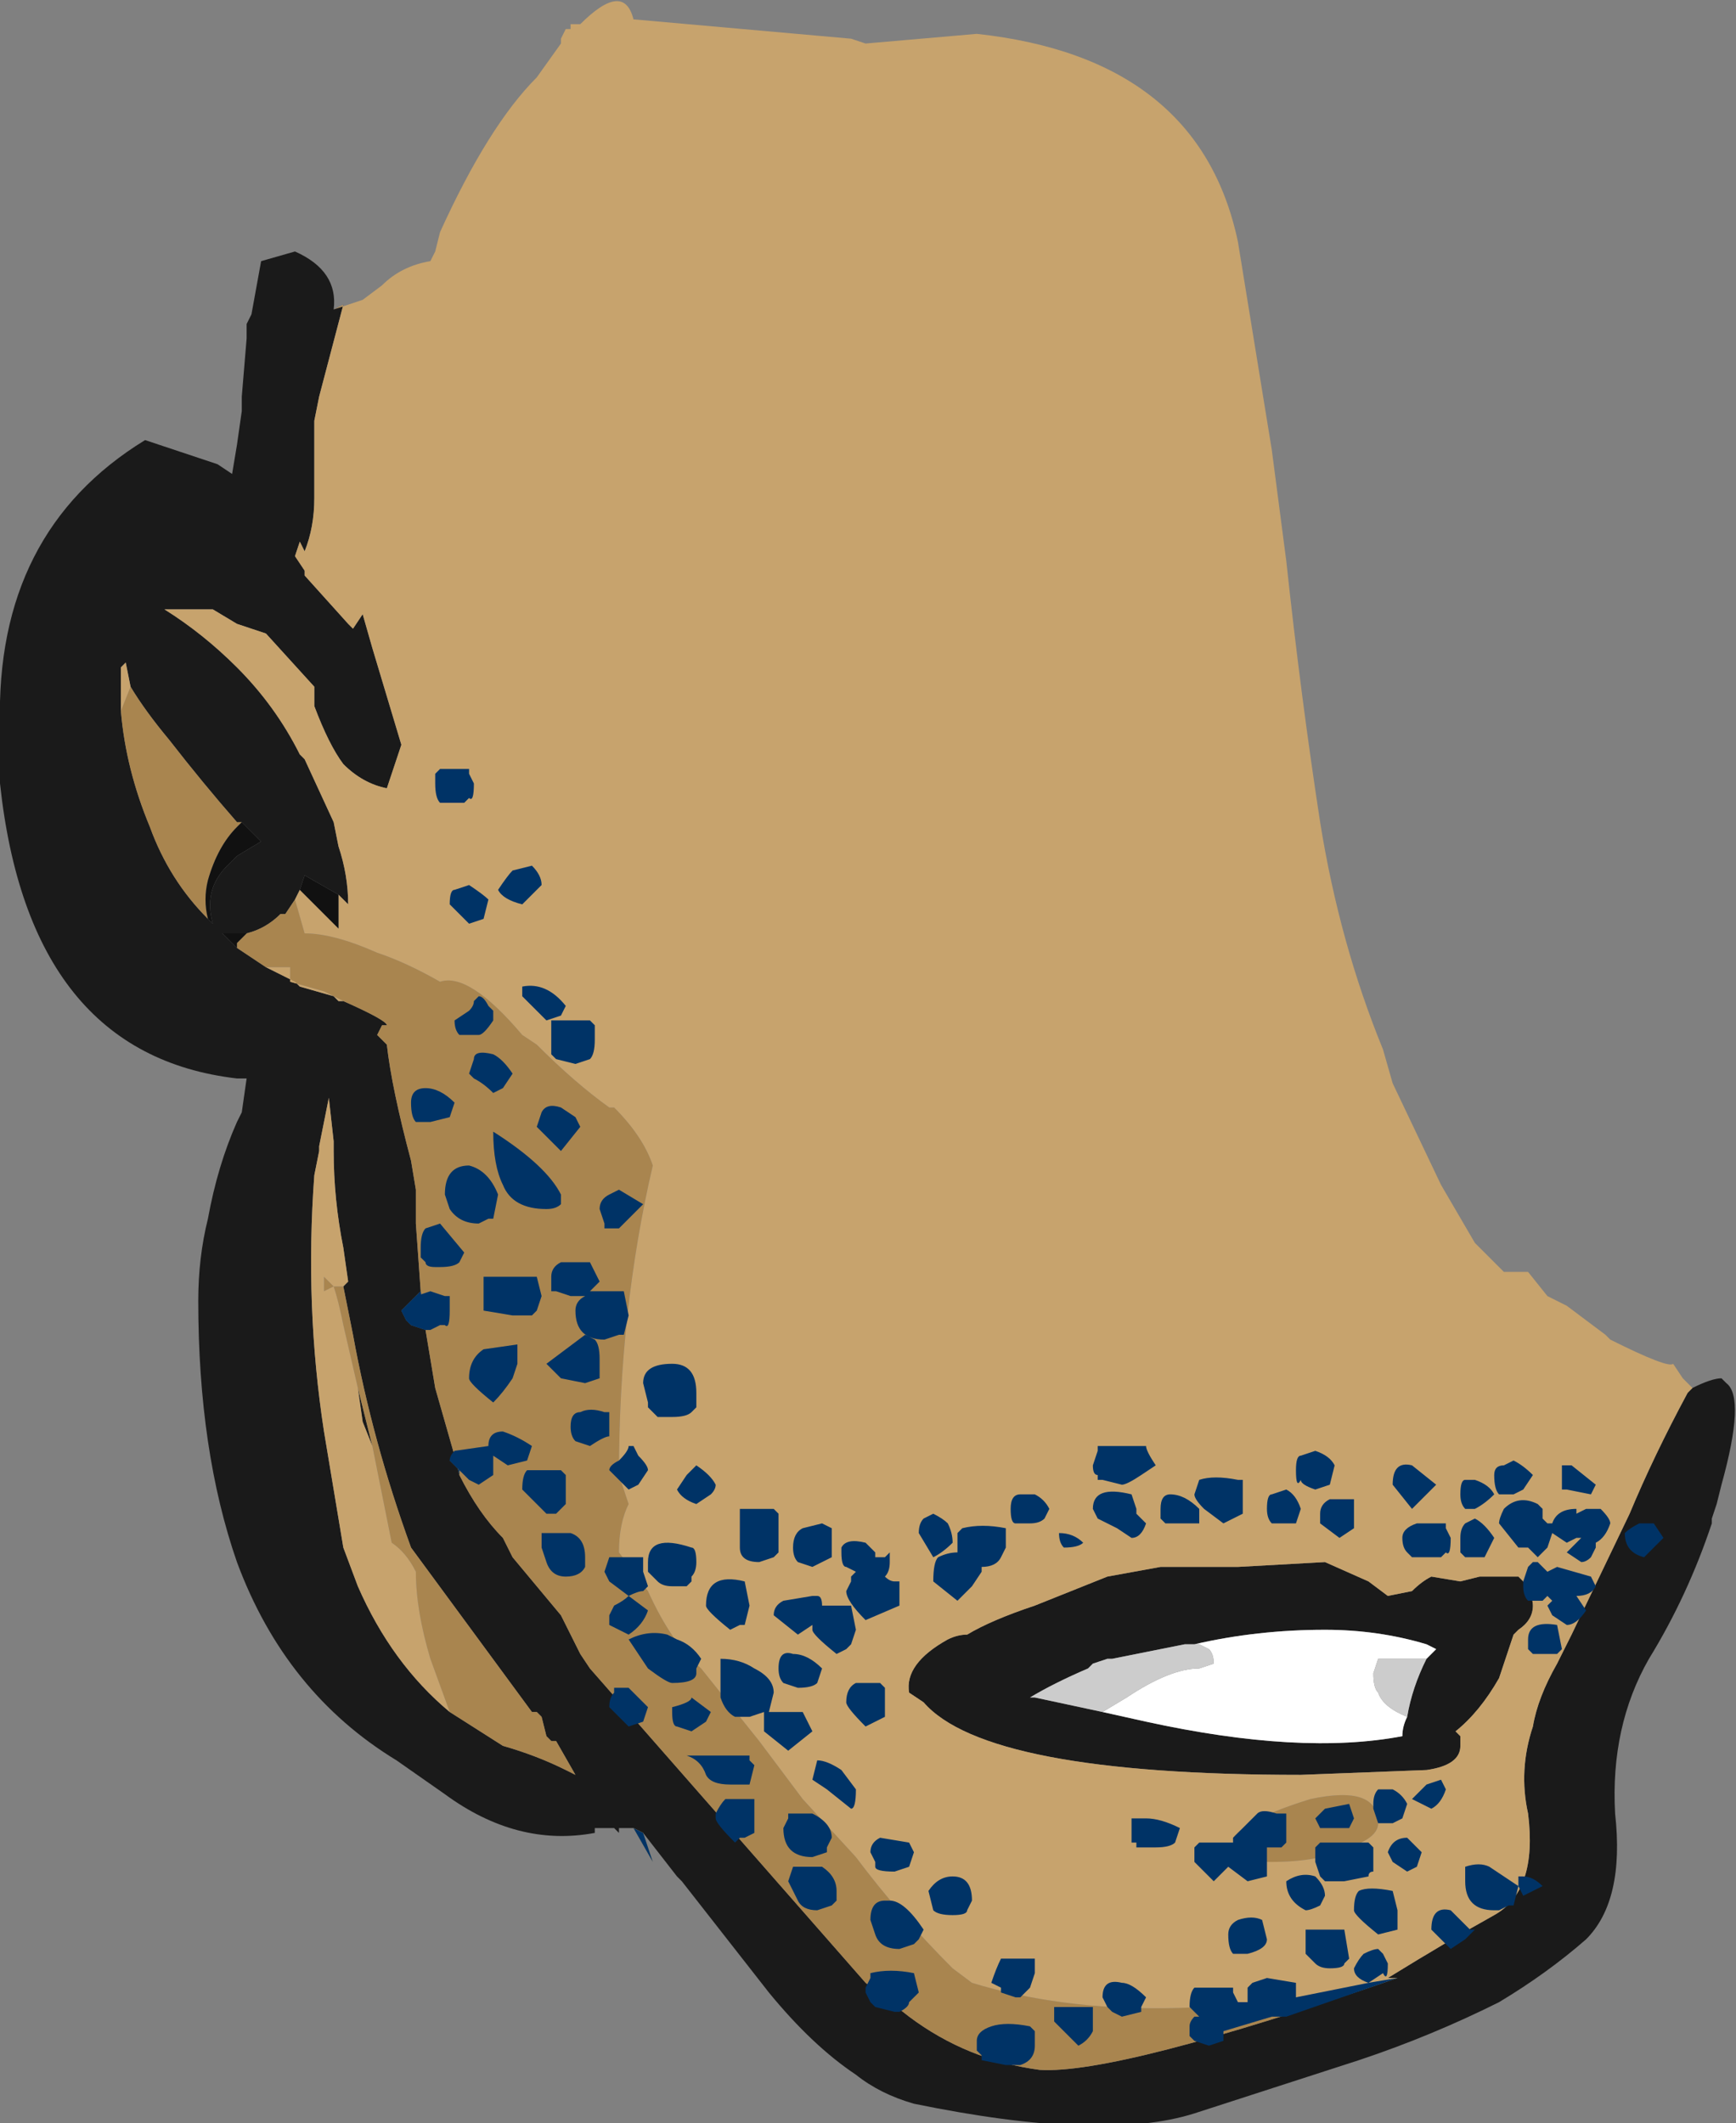 <?xml version="1.0" encoding="UTF-8" standalone="no"?>
<svg xmlns:ffdec="https://www.free-decompiler.com/flash" xmlns:xlink="http://www.w3.org/1999/xlink" ffdec:objectType="frame" height="153.65px" width="125.65px" xmlns="http://www.w3.org/2000/svg">
  <rect width="100%" height="100%" fill="#808080" stroke="none"/>
  <g transform="matrix(1.0, 0.0, 0.0, 1.0, 70.35, 63.35)">
    <use ffdec:characterId="252" height="21.95" transform="matrix(7.0, 0.0, 0.0, 7.0, -70.35, -63.35)" width="17.95" xlink:href="#shape0"/>
  </g>
  <defs>
    <g id="shape0" transform="matrix(1.0, 0.0, 0.0, 1.0, 10.05, 9.05)">
      <path d="M7.45 5.3 Q7.65 5.2 7.75 5.2 L7.8 5.25 Q8.0 5.4 7.75 6.3 L7.7 6.5 7.65 6.65 7.65 6.7 Q7.4 7.45 7.0 8.1 6.6 8.8 6.65 9.7 6.75 10.6 6.35 11.0 5.95 11.35 5.45 11.65 4.75 12.0 4.0 12.25 L2.3 12.8 Q1.35 13.1 -0.6 12.7 -0.95 12.6 -1.2 12.4 -1.65 12.1 -2.1 11.55 L-3.0 10.4 -3.05 10.35 -3.4 9.9 -3.5 9.85 -3.65 9.85 -3.65 9.9 -3.7 9.85 -3.9 9.85 -3.9 9.9 Q-4.7 10.05 -5.45 9.5 L-5.95 9.15 Q-7.1 8.45 -7.6 7.1 -8.0 5.95 -8.0 4.4 -8.0 3.95 -7.9 3.55 -7.8 3.0 -7.6 2.55 L-7.55 2.45 -7.5 2.1 -7.6 2.1 Q-9.75 1.85 -10.05 -0.95 L-10.05 -1.55 Q-10.1 -3.55 -8.55 -4.5 L-7.8 -4.25 -7.65 -4.15 -7.6 -4.45 -7.55 -4.8 -7.55 -4.95 -7.5 -5.55 -7.5 -5.7 -7.45 -5.8 -7.35 -6.35 -7.0 -6.45 Q-6.55 -6.25 -6.6 -5.85 L-6.5 -5.9 -6.75 -4.95 -6.8 -4.7 -6.8 -3.9 Q-6.8 -3.6 -6.9 -3.35 L-6.95 -3.45 -7.0 -3.3 -6.9 -3.15 -6.9 -3.1 -6.45 -2.6 -6.4 -2.55 -6.3 -2.7 -6.2 -2.35 -5.9 -1.35 -6.05 -0.9 Q-6.3 -0.95 -6.5 -1.15 -6.65 -1.35 -6.8 -1.75 L-6.8 -1.95 -7.3 -2.5 -7.6 -2.6 -7.85 -2.75 -8.35 -2.75 Q-7.95 -2.5 -7.6 -2.15 -7.2 -1.75 -6.95 -1.25 L-6.9 -1.2 -6.6 -0.55 -6.55 -0.3 Q-6.45 0.0 -6.45 0.3 -6.5 0.25 -6.55 0.2 L-6.9 0.0 -6.95 0.15 -7.0 0.25 -7.1 0.4 -7.15 0.4 Q-7.3 0.55 -7.5 0.6 L-7.75 0.6 -7.6 0.75 -7.3 0.95 -7.0 1.1 -6.95 1.15 -6.6 1.25 -6.55 1.3 -6.5 1.3 Q-6.05 1.5 -6.05 1.55 L-6.1 1.55 -6.15 1.65 -6.05 1.75 Q-6.0 2.2 -5.8 2.95 L-5.75 3.25 -5.75 3.6 -5.7 4.3 -5.9 4.5 -5.85 4.6 -5.8 4.65 -5.65 4.7 -5.55 5.3 -5.35 6.0 -5.4 6.05 -5.3 6.15 -5.3 6.2 Q-5.1 6.6 -4.85 6.85 L-4.75 7.05 -4.25 7.65 -4.05 8.05 -3.95 8.2 -1.1 11.45 -0.65 11.8 Q-0.05 12.25 0.7 12.35 1.5 12.4 4.4 11.4 L4.3 11.4 Q4.95 11.0 5.4 10.75 5.85 10.5 5.75 9.7 5.65 9.25 5.8 8.8 5.85 8.5 6.05 8.15 L6.2 7.85 6.8 6.6 Q7.05 6.0 7.4 5.35 L7.45 5.3 M-4.15 -8.75 L-4.15 -8.8 -4.15 -8.75 M-8.7 -1.95 L-8.75 -2.2 -8.8 -2.15 -8.8 -1.7 Q-8.75 -1.1 -8.5 -0.5 -8.3 0.05 -7.9 0.45 L-7.85 0.5 Q-7.95 0.15 -7.7 -0.1 L-7.6 -0.2 -7.35 -0.35 -7.55 -0.55 -7.6 -0.55 Q-7.95 -0.95 -8.3 -1.4 -8.55 -1.7 -8.7 -1.95 M-6.5 4.25 L-6.45 4.2 -6.5 3.85 Q-6.6 3.35 -6.6 2.85 L-6.6 2.75 -6.65 2.3 -6.75 2.8 -6.75 2.85 -6.8 3.1 Q-6.9 4.45 -6.7 5.75 L-6.5 6.95 -6.35 7.35 Q-6.0 8.15 -5.4 8.65 L-4.85 9.0 Q-4.5 9.1 -4.2 9.25 L-4.1 9.3 -4.3 8.95 -4.35 8.95 -4.4 8.9 -4.45 8.7 -4.5 8.65 -4.55 8.65 -5.8 6.95 Q-6.2 5.85 -6.4 4.75 L-6.5 4.25 M-6.2 5.9 L-6.3 5.65 -6.35 5.3 -6.2 5.9 M-7.1 3.05 L-7.1 3.05 M-0.25 7.9 Q-0.15 7.85 -0.05 7.85 0.2 7.7 0.65 7.55 L1.4 7.25 1.95 7.15 2.75 7.15 3.65 7.1 4.1 7.3 4.3 7.45 4.55 7.4 Q4.65 7.3 4.75 7.25 L5.05 7.3 5.25 7.25 5.65 7.25 5.7 7.3 Q5.8 7.45 5.8 7.55 5.8 7.7 5.65 7.8 L5.6 7.85 5.45 8.3 Q5.25 8.65 5.0 8.85 L5.05 8.9 5.05 9.0 Q5.05 9.2 4.7 9.25 L3.4 9.3 Q0.15 9.3 -0.5 8.55 L-0.65 8.45 Q-0.7 8.15 -0.25 7.9 M4.5 8.7 Q4.55 8.4 4.7 8.1 L4.8 8.0 4.7 7.95 Q4.2 7.8 3.65 7.8 2.95 7.8 2.3 7.95 L2.2 7.95 1.45 8.1 1.4 8.1 1.25 8.15 1.2 8.2 Q0.85 8.35 0.6 8.5 L0.65 8.5 1.35 8.65 1.8 8.75 Q3.4 9.1 4.45 8.9 4.45 8.8 4.5 8.7" fill="#1a1a1a" fill-rule="evenodd" stroke="none"/>
      <path d="M4.7 8.1 L4.2 8.1 4.15 8.25 Q4.15 8.4 4.2 8.45 4.25 8.6 4.5 8.7 4.45 8.8 4.45 8.9 3.4 9.1 1.8 8.75 L1.35 8.65 1.6 8.5 Q2.05 8.2 2.35 8.2 L2.5 8.15 Q2.5 8.05 2.45 8.0 L2.35 7.95 2.2 7.95 2.3 7.95 Q2.95 7.8 3.65 7.8 4.2 7.8 4.7 7.95 L4.8 8.0 4.7 8.1" fill="#ffffff" fill-rule="evenodd" stroke="none"/>
      <path d="M4.7 8.1 Q4.55 8.4 4.5 8.7 4.25 8.6 4.2 8.45 4.15 8.4 4.15 8.25 L4.2 8.1 4.7 8.1 M1.35 8.65 L0.65 8.5 0.6 8.5 Q0.85 8.35 1.2 8.2 L1.25 8.15 1.4 8.1 1.45 8.1 2.2 7.95 2.35 7.95 2.45 8.0 Q2.5 8.05 2.5 8.15 L2.35 8.2 Q2.05 8.2 1.6 8.5 L1.35 8.65" fill="#cccccc" fill-rule="evenodd" stroke="none"/>
      <path d="M-3.4 9.9 L-3.3 10.2 -3.5 9.85 -3.4 9.9 M-7.0 0.25 L-6.9 0.6 Q-6.6 0.6 -6.15 0.8 -5.85 0.9 -5.5 1.1 -5.2 1.0 -4.65 1.65 L-4.5 1.75 Q-4.1 2.15 -3.75 2.4 L-3.7 2.4 Q-3.4 2.7 -3.3 3.0 -3.65 4.5 -3.65 6.2 L-3.55 6.5 Q-3.65 6.7 -3.65 7.0 L-3.35 7.4 Q-3.1 7.95 -2.8 8.2 L-2.2 8.95 -1.75 9.55 -1.2 10.15 Q-0.75 10.75 -0.2 11.3 L0.0 11.45 Q1.8 12.0 4.4 11.4 1.5 12.4 0.7 12.35 -0.05 12.25 -0.65 11.8 L-1.1 11.45 -3.95 8.2 -4.05 8.05 -4.25 7.65 -4.75 7.05 -4.85 6.85 Q-5.1 6.6 -5.3 6.2 L-5.35 6.0 -5.55 5.3 -5.65 4.7 -5.7 4.3 -5.75 3.6 -5.75 3.25 -5.8 2.95 Q-6.0 2.2 -6.05 1.75 L-6.15 1.65 -6.1 1.55 -6.05 1.55 Q-6.05 1.5 -6.5 1.3 L-6.7 1.2 -7.05 1.1 -7.05 0.95 -7.3 0.95 -7.6 0.75 -7.6 0.7 -7.5 0.6 Q-7.3 0.55 -7.15 0.4 L-7.1 0.4 -7.0 0.25 M-8.8 -1.7 L-8.7 -1.95 Q-8.55 -1.7 -8.3 -1.4 -7.95 -0.95 -7.6 -0.55 L-7.55 -0.55 -7.6 -0.5 Q-7.8 -0.3 -7.9 0.05 -7.95 0.25 -7.9 0.45 -8.3 0.05 -8.5 -0.5 -8.75 -1.1 -8.8 -1.7 M-5.4 8.65 L-5.6 8.1 Q-5.75 7.6 -5.75 7.2 -5.85 7.0 -6.0 6.9 L-6.2 5.9 -6.35 5.3 -6.5 4.65 Q-6.55 4.4 -6.6 4.25 L-6.7 4.3 -6.7 4.15 -6.6 4.25 -6.5 4.25 -6.4 4.75 Q-6.2 5.85 -5.8 6.95 L-4.55 8.65 -4.5 8.65 -4.45 8.7 -4.4 8.9 -4.35 8.95 -4.3 8.95 -4.1 9.3 -4.2 9.25 Q-4.5 9.1 -4.85 9.0 L-5.4 8.65 M3.9 10.05 Q3.6 10.2 3.1 10.2 L2.85 10.2 2.7 10.15 2.7 9.95 Q2.85 9.75 3.5 9.55 4.2 9.4 4.2 9.8 4.2 9.95 3.9 10.05" fill="#a9854f" fill-rule="evenodd" stroke="none"/>
      <path d="M-4.15 -8.8 L-4.05 -8.8 Q-3.6 -9.25 -3.5 -8.85 L-1.25 -8.65 -1.1 -8.6 0.05 -8.7 Q2.35 -8.45 2.75 -6.55 L3.1 -4.4 3.25 -3.25 Q3.4 -1.85 3.6 -0.55 3.8 0.7 4.25 1.8 L4.35 2.15 4.85 3.2 5.2 3.8 5.5 4.1 5.75 4.1 5.95 4.35 6.15 4.45 6.55 4.75 6.6 4.8 Q7.2 5.1 7.25 5.05 L7.35 5.2 7.45 5.3 7.4 5.35 Q7.05 6.0 6.8 6.6 L6.2 7.85 6.05 8.15 Q5.85 8.5 5.8 8.8 5.65 9.25 5.75 9.7 5.85 10.5 5.4 10.75 4.95 11.0 4.3 11.4 L4.4 11.4 Q1.8 12.0 0.0 11.45 L-0.2 11.3 Q-0.75 10.75 -1.2 10.15 L-1.75 9.55 -2.2 8.95 -2.8 8.2 Q-3.1 7.95 -3.35 7.4 L-3.65 7.0 Q-3.65 6.7 -3.55 6.5 L-3.65 6.2 Q-3.65 4.5 -3.3 3.0 -3.4 2.7 -3.7 2.4 L-3.75 2.4 Q-4.1 2.15 -4.5 1.75 L-4.65 1.65 Q-5.2 1.0 -5.5 1.1 -5.85 0.9 -6.15 0.8 -6.6 0.6 -6.9 0.6 L-7.0 0.25 -6.95 0.15 -6.55 0.55 -6.55 0.2 Q-6.5 0.25 -6.45 0.3 -6.45 0.0 -6.55 -0.3 L-6.6 -0.55 -6.9 -1.2 -6.95 -1.25 Q-7.2 -1.75 -7.6 -2.15 -7.95 -2.5 -8.35 -2.75 L-7.85 -2.75 -7.6 -2.6 -7.3 -2.5 -6.8 -1.95 -6.8 -1.75 Q-6.65 -1.35 -6.5 -1.15 -6.3 -0.95 -6.05 -0.9 L-5.9 -1.35 -6.2 -2.35 -6.3 -2.7 -6.4 -2.55 -6.45 -2.6 -6.9 -3.1 -6.9 -3.15 -7.0 -3.3 -6.95 -3.45 -6.9 -3.35 Q-6.8 -3.6 -6.8 -3.9 L-6.8 -4.7 -6.75 -4.95 -6.5 -5.9 -6.6 -5.85 -6.3 -5.95 -6.1 -6.1 Q-5.9 -6.3 -5.6 -6.35 L-5.55 -6.45 -5.5 -6.65 Q-5.0 -7.75 -4.5 -8.25 L-4.25 -8.6 -4.25 -8.65 -4.2 -8.75 -4.15 -8.75 -4.15 -8.8 M-8.8 -1.7 L-8.8 -2.15 -8.75 -2.2 -8.7 -1.95 -8.8 -1.7 M-6.5 1.3 L-6.55 1.3 -6.6 1.25 -6.95 1.15 -7.0 1.1 -7.3 0.95 -7.05 0.95 -7.05 1.1 -6.7 1.2 -6.5 1.3 M-5.4 8.65 Q-6.0 8.15 -6.35 7.35 L-6.5 6.95 -6.7 5.75 Q-6.9 4.45 -6.8 3.1 L-6.75 2.85 -6.75 2.8 -6.65 2.3 -6.6 2.75 -6.6 2.85 Q-6.6 3.35 -6.5 3.85 L-6.45 4.2 -6.5 4.25 -6.6 4.25 -6.7 4.15 -6.7 4.3 -6.6 4.25 Q-6.55 4.4 -6.5 4.65 L-6.35 5.3 -6.3 5.65 -6.2 5.9 -6.0 6.9 Q-5.85 7.0 -5.75 7.2 -5.75 7.6 -5.6 8.1 L-5.4 8.65 M-7.1 3.05 L-7.1 3.05 M-0.25 7.9 Q-0.7 8.15 -0.65 8.45 L-0.5 8.55 Q0.15 9.3 3.4 9.3 L4.7 9.25 Q5.05 9.2 5.05 9.0 L5.05 8.9 5.0 8.85 Q5.25 8.65 5.45 8.3 L5.6 7.85 5.65 7.8 Q5.8 7.7 5.8 7.55 5.8 7.45 5.7 7.3 L5.65 7.25 5.25 7.25 5.05 7.3 4.75 7.25 Q4.65 7.3 4.55 7.4 L4.3 7.45 4.1 7.3 3.65 7.1 2.75 7.15 1.95 7.15 1.4 7.25 0.65 7.55 Q0.2 7.7 -0.05 7.85 -0.15 7.85 -0.25 7.9 M3.9 10.05 Q4.2 9.95 4.2 9.8 4.2 9.4 3.5 9.55 2.85 9.75 2.7 9.95 L2.7 10.15 2.85 10.2 3.1 10.2 Q3.6 10.2 3.9 10.05" fill="#c7a36d" fill-rule="evenodd" stroke="none"/>
      <path d="M-6.55 0.2 L-6.55 0.55 -6.95 0.15 -6.9 0.0 -6.55 0.2 M-7.55 -0.55 L-7.35 -0.35 -7.6 -0.2 -7.7 -0.1 Q-7.95 0.15 -7.85 0.5 L-7.9 0.45 Q-7.95 0.25 -7.9 0.05 -7.8 -0.3 -7.6 -0.5 L-7.55 -0.55 M-7.6 0.75 L-7.75 0.6 -7.5 0.6 -7.6 0.7 -7.6 0.75" fill="#111111" fill-rule="evenodd" stroke="none"/>
      <path d="M-5.65 4.7 L-5.8 4.65 -5.85 4.6 -5.9 4.5 -5.7 4.3 -5.65 4.7 M-5.35 6.0 L-5.3 6.2 -5.3 6.15 -5.4 6.05 -5.35 6.0" fill="#003366" fill-rule="evenodd" stroke="none"/>
      <path d="M-5.2 -1.1 L-5.2 -1.05 -5.15 -0.95 Q-5.15 -0.75 -5.2 -0.8 L-5.25 -0.75 -5.5 -0.75 Q-5.55 -0.8 -5.55 -0.95 L-5.55 -1.05 -5.5 -1.1 -5.2 -1.1 M-4.55 -0.1 Q-4.45 0.0 -4.45 0.1 L-4.65 0.3 Q-4.85 0.25 -4.9 0.15 -4.8 0.0 -4.75 -0.05 L-4.55 -0.1 M-4.25 1.45 L-4.4 1.5 -4.65 1.25 -4.65 1.15 Q-4.4 1.1 -4.2 1.35 L-4.25 1.45 M-3.9 1.55 L-3.9 1.7 Q-3.9 1.85 -3.95 1.9 L-4.1 1.95 -4.3 1.9 -4.35 1.85 -4.35 1.5 -3.95 1.5 -3.9 1.55 M-5.05 0.45 L-5.2 0.5 -5.4 0.3 Q-5.4 0.15 -5.35 0.15 L-5.2 0.1 Q-5.05 0.2 -5.0 0.25 L-5.05 0.45 M-5.1 1.25 Q-5.05 1.25 -5.0 1.35 L-4.95 1.4 -4.95 1.5 Q-5.05 1.65 -5.1 1.65 L-5.3 1.65 Q-5.35 1.6 -5.35 1.5 L-5.2 1.4 Q-5.15 1.35 -5.15 1.3 L-5.1 1.25 M-4.45 2.45 Q-4.4 2.35 -4.25 2.4 L-4.1 2.5 -4.05 2.6 -4.25 2.85 -4.5 2.6 -4.45 2.45 M-4.85 2.2 L-4.95 2.25 Q-5.05 2.15 -5.15 2.1 L-5.2 2.05 -5.15 1.9 Q-5.15 1.8 -4.95 1.85 -4.85 1.9 -4.75 2.05 L-4.85 2.2 M-5.6 2.55 L-5.75 2.55 Q-5.8 2.5 -5.8 2.35 -5.8 2.2 -5.65 2.2 -5.5 2.2 -5.35 2.35 L-5.4 2.5 -5.6 2.55 M-5.45 3.3 Q-5.45 3.0 -5.2 3.0 -5.0 3.05 -4.9 3.3 L-4.95 3.55 -5.0 3.55 -5.1 3.6 Q-5.3 3.6 -5.4 3.45 L-5.45 3.3 M-4.95 2.65 Q-4.4 3.0 -4.25 3.3 L-4.25 3.4 Q-4.3 3.45 -4.4 3.45 -4.75 3.45 -4.85 3.2 -4.95 3.0 -4.95 2.65 M-3.75 3.3 L-3.65 3.25 -3.4 3.4 -3.65 3.65 -3.8 3.65 -3.8 3.6 -3.85 3.45 Q-3.85 3.35 -3.75 3.3 M-3.85 4.2 L-3.95 4.3 -3.6 4.3 -3.55 4.55 -3.6 4.75 -3.65 4.75 -3.8 4.8 Q-4.1 4.8 -4.1 4.5 -4.1 4.4 -4.0 4.35 L-4.15 4.35 -4.3 4.3 -4.35 4.3 -4.35 4.15 Q-4.35 4.05 -4.25 4.0 -4.15 4.0 -3.95 4.0 L-3.85 4.2 M-4.0 5.25 L-4.25 5.2 Q-4.35 5.1 -4.4 5.05 L-4.0 4.75 -3.9 4.8 Q-3.85 4.85 -3.85 5.0 -3.85 5.2 -3.85 5.15 L-3.85 5.2 -4.0 5.25 M-3.1 5.05 Q-2.85 5.05 -2.85 5.35 -2.85 5.55 -2.85 5.5 L-2.9 5.55 Q-2.95 5.6 -3.1 5.6 L-3.25 5.6 -3.35 5.5 -3.35 5.45 -3.4 5.25 Q-3.4 5.05 -3.1 5.05 M-4.45 4.35 L-4.5 4.5 -4.55 4.55 -4.75 4.55 -5.05 4.5 -5.05 4.15 -4.5 4.15 -4.45 4.35 M-5.7 3.85 Q-5.7 3.7 -5.65 3.65 L-5.5 3.6 -5.25 3.9 -5.3 4.0 Q-5.35 4.05 -5.5 4.05 L-5.55 4.05 Q-5.65 4.05 -5.65 4.0 L-5.7 3.95 -5.7 3.85 M-5.6 4.3 L-5.45 4.35 -5.4 4.35 -5.4 4.5 Q-5.4 4.7 -5.45 4.65 L-5.5 4.65 -5.6 4.7 -5.65 4.7 -5.8 4.65 -5.85 4.6 -5.9 4.5 -5.75 4.35 -5.6 4.3 M-4.7 4.85 L-4.7 5.05 -4.75 5.2 Q-4.85 5.35 -4.95 5.45 -5.2 5.25 -5.2 5.2 -5.2 5.0 -5.05 4.9 L-4.7 4.85 M-4.95 6.05 Q-4.95 6.25 -4.95 6.2 L-5.1 6.3 -5.2 6.25 -5.4 6.05 Q-5.4 6.0 -5.35 5.95 L-5.0 5.9 Q-5.0 5.75 -4.85 5.75 -4.7 5.8 -4.55 5.9 L-4.6 6.05 -4.8 6.1 -4.95 6.0 -4.95 6.05 M-4.45 6.8 L-4.15 6.8 Q-4.0 6.85 -4.0 7.05 L-4.0 7.15 Q-4.05 7.25 -4.2 7.25 -4.35 7.25 -4.4 7.1 L-4.45 6.95 -4.45 6.8 M-4.65 6.35 Q-4.65 6.2 -4.6 6.15 L-4.25 6.15 -4.2 6.2 Q-4.2 6.25 -4.2 6.35 L-4.2 6.5 -4.3 6.6 -4.4 6.6 -4.65 6.35 M-3.45 6.0 Q-3.35 6.1 -3.35 6.15 L-3.45 6.3 -3.55 6.35 -3.75 6.15 Q-3.75 6.1 -3.65 6.05 -3.55 5.95 -3.55 5.9 L-3.5 5.9 -3.45 6.0 M-3.75 5.55 L-3.75 5.65 Q-3.75 5.85 -3.75 5.8 -3.8 5.8 -3.95 5.9 L-4.1 5.85 Q-4.15 5.8 -4.15 5.7 -4.15 5.55 -4.05 5.55 -3.95 5.5 -3.8 5.55 L-3.75 5.55 M-2.95 6.2 Q-2.9 6.15 -2.85 6.1 -2.7 6.2 -2.65 6.3 -2.65 6.35 -2.7 6.4 L-2.85 6.5 Q-3.0 6.45 -3.05 6.35 L-2.95 6.2 M-2.4 6.75 L-2.4 6.55 -2.05 6.55 -2.0 6.6 -2.0 7.0 -2.05 7.05 -2.2 7.1 Q-2.4 7.1 -2.4 6.95 L-2.4 6.75 M-1.45 6.75 Q-1.45 6.8 -1.45 6.9 -1.45 7.1 -1.45 7.05 L-1.65 7.15 -1.8 7.1 Q-1.85 7.05 -1.85 6.95 -1.85 6.8 -1.75 6.75 L-1.55 6.7 -1.45 6.75 M-1.0 7.0 L-1.0 7.05 -0.9 7.05 -0.85 7.0 -0.85 7.1 Q-0.85 7.2 -0.9 7.25 -0.85 7.3 -0.8 7.3 L-0.75 7.3 -0.75 7.4 Q-0.75 7.6 -0.75 7.55 L-1.1 7.7 Q-1.3 7.5 -1.3 7.4 L-1.25 7.3 -1.25 7.25 -1.2 7.2 -1.3 7.15 Q-1.35 7.15 -1.35 7.0 L-1.35 6.95 Q-1.3 6.85 -1.1 6.9 L-1.0 7.0 M-0.55 6.8 Q-0.55 6.7 -0.5 6.65 L-0.4 6.6 Q-0.3 6.65 -0.25 6.7 -0.2 6.8 -0.2 6.9 -0.3 7.0 -0.4 7.05 L-0.55 6.8 M-0.15 6.95 L-0.15 6.8 -0.1 6.75 Q0.1 6.7 0.35 6.75 L0.35 6.95 0.3 7.05 Q0.25 7.15 0.1 7.15 L0.1 7.2 0.0 7.35 -0.15 7.5 -0.4 7.3 Q-0.4 7.1 -0.35 7.05 -0.25 7.0 -0.15 7.0 L-0.15 6.95 M-2.9 6.95 Q-2.85 6.95 -2.85 7.1 -2.85 7.2 -2.9 7.25 L-2.9 7.3 -2.95 7.35 -3.1 7.35 Q-3.2 7.35 -3.25 7.3 L-3.35 7.2 -3.35 7.1 Q-3.35 6.8 -2.9 6.95 M-1.2 7.8 L-1.25 7.95 -1.3 8.0 -1.4 8.05 Q-1.65 7.85 -1.65 7.8 L-1.65 7.75 -1.8 7.85 -2.05 7.65 Q-2.05 7.55 -1.95 7.5 L-1.65 7.45 -1.6 7.45 Q-1.55 7.45 -1.55 7.55 L-1.25 7.55 -1.2 7.8 M-1.3 8.55 Q-1.3 8.4 -1.2 8.35 L-0.95 8.35 -0.9 8.4 -0.9 8.55 Q-0.9 8.75 -0.9 8.7 L-1.1 8.8 Q-1.3 8.6 -1.3 8.55 M-2.3 7.55 L-2.35 7.75 -2.4 7.75 -2.5 7.8 Q-2.75 7.6 -2.75 7.55 -2.75 7.2 -2.35 7.3 L-2.3 7.55 M-2.85 8.2 L-2.85 8.25 Q-2.85 8.35 -3.1 8.35 -3.15 8.35 -3.35 8.2 L-3.55 7.9 Q-3.35 7.8 -3.15 7.85 L-3.05 7.9 Q-2.9 7.95 -2.8 8.1 L-2.85 8.2 M-2.6 8.15 L-2.6 8.1 Q-2.4 8.1 -2.25 8.2 -2.05 8.3 -2.05 8.45 L-2.1 8.65 -1.75 8.65 -1.65 8.85 -1.9 9.05 -2.15 8.85 -2.15 8.65 -2.3 8.7 -2.45 8.7 Q-2.55 8.65 -2.6 8.5 L-2.6 8.15 M-2.75 8.75 L-2.9 8.85 -3.05 8.8 Q-3.1 8.8 -3.1 8.65 L-3.1 8.6 Q-2.9 8.55 -2.9 8.5 L-2.7 8.65 -2.75 8.75 M-1.6 8.35 Q-1.65 8.4 -1.8 8.4 L-1.95 8.35 Q-2.0 8.3 -2.0 8.2 -2.0 8.0 -1.85 8.05 -1.7 8.05 -1.55 8.2 L-1.6 8.35 M-1.65 9.7 Q-1.45 9.8 -1.45 9.95 L-1.5 10.05 -1.5 10.1 -1.65 10.15 Q-1.95 10.15 -1.95 9.85 L-1.9 9.75 -1.9 9.7 -1.65 9.7 M-1.65 9.35 L-1.6 9.15 Q-1.5 9.15 -1.35 9.25 L-1.2 9.45 Q-1.2 9.65 -1.25 9.65 L-1.5 9.45 -1.65 9.35 M-2.25 9.2 L-2.3 9.4 -2.5 9.4 Q-2.7 9.4 -2.75 9.3 -2.8 9.15 -2.95 9.1 L-2.3 9.1 -2.3 9.15 -2.25 9.2 M-2.55 9.55 L-2.25 9.55 -2.25 9.75 Q-2.25 9.95 -2.25 9.9 L-2.35 9.95 -2.4 9.95 -2.45 10.0 Q-2.65 9.8 -2.65 9.75 L-2.65 9.7 Q-2.6 9.6 -2.55 9.55 M-1.9 10.4 L-1.85 10.25 -1.55 10.25 Q-1.4 10.35 -1.4 10.5 L-1.4 10.6 -1.45 10.65 -1.6 10.7 Q-1.75 10.7 -1.8 10.6 L-1.9 10.4 M-1.0 10.25 L-1.0 10.2 -1.05 10.1 Q-1.05 10.0 -0.95 9.95 L-0.65 10.0 -0.6 10.1 -0.65 10.25 -0.8 10.3 Q-1.0 10.3 -1.0 10.25 M-0.85 10.6 Q-0.7 10.6 -0.5 10.9 L-0.55 11.0 -0.6 11.05 -0.75 11.1 Q-0.95 11.1 -1.0 10.95 L-1.05 10.8 Q-1.05 10.6 -0.9 10.6 L-0.85 10.6 M-0.2 10.35 Q0.0 10.35 0.0 10.6 L-0.05 10.7 Q-0.05 10.75 -0.2 10.75 -0.35 10.75 -0.4 10.7 L-0.45 10.5 Q-0.35 10.35 -0.2 10.35 M-3.4 7.2 L-3.35 7.35 -3.4 7.4 Q-3.45 7.4 -3.55 7.45 L-3.35 7.6 Q-3.4 7.75 -3.55 7.85 L-3.75 7.75 -3.75 7.65 -3.7 7.55 Q-3.6 7.5 -3.55 7.45 L-3.75 7.3 -3.8 7.2 -3.75 7.05 -3.4 7.05 -3.4 7.2 M-3.7 8.4 L-3.55 8.4 -3.35 8.6 -3.4 8.75 -3.55 8.8 -3.75 8.6 Q-3.75 8.5 -3.7 8.45 L-3.7 8.4 M-3.4 9.9 L-3.3 10.2 -3.5 9.85 -3.4 9.9 M-1.05 11.4 L-1.05 11.35 Q-0.85 11.3 -0.6 11.35 L-0.55 11.55 -0.65 11.65 Q-0.65 11.7 -0.75 11.75 L-0.8 11.75 -1.0 11.7 -1.05 11.65 -1.1 11.55 -1.1 11.5 -1.05 11.4 M6.1 6.1 L6.2 6.1 6.45 6.3 6.4 6.4 6.15 6.35 6.1 6.35 6.1 6.1 M6.25 6.6 L6.35 6.55 6.5 6.55 Q6.6 6.65 6.6 6.7 6.55 6.85 6.45 6.9 L6.45 6.95 6.4 7.05 Q6.35 7.1 6.3 7.1 L6.15 7.0 Q6.25 6.9 6.3 6.85 L6.25 6.85 6.15 6.9 6.0 6.8 5.95 6.95 5.85 7.05 5.75 6.95 5.65 6.95 5.45 6.7 Q5.45 6.65 5.5 6.55 5.65 6.4 5.85 6.5 L5.9 6.55 5.9 6.65 5.95 6.7 6.0 6.7 Q6.05 6.55 6.25 6.55 L6.25 6.6 M7.15 6.85 L6.95 7.05 Q6.75 7.0 6.75 6.8 6.8 6.75 6.9 6.7 L7.05 6.7 7.15 6.85 M1.3 5.9 L1.8 5.9 Q1.8 5.95 1.9 6.1 L1.75 6.2 Q1.6 6.3 1.55 6.3 L1.35 6.25 1.3 6.25 1.3 6.2 Q1.25 6.2 1.25 6.1 L1.3 5.95 1.3 5.9 M0.45 6.7 Q0.4 6.7 0.4 6.55 0.4 6.4 0.5 6.4 L0.65 6.4 Q0.75 6.45 0.8 6.55 L0.75 6.65 Q0.7 6.7 0.6 6.7 L0.45 6.7 M0.95 6.95 Q0.9 6.9 0.9 6.8 1.05 6.8 1.15 6.9 1.1 6.95 0.95 6.95 M1.25 6.55 Q1.25 6.3 1.65 6.4 L1.7 6.55 1.7 6.6 1.8 6.7 Q1.75 6.85 1.65 6.85 L1.5 6.75 1.3 6.65 1.25 6.55 M2.05 6.4 Q2.2 6.4 2.35 6.55 L2.35 6.7 2.0 6.7 1.95 6.65 1.95 6.55 Q1.95 6.4 2.05 6.4 M2.8 6.6 L2.6 6.7 2.4 6.55 Q2.3 6.45 2.3 6.4 L2.35 6.25 Q2.5 6.2 2.75 6.25 L2.8 6.25 2.8 6.6 M3.55 5.95 Q3.7 6.0 3.75 6.1 L3.7 6.3 3.55 6.35 Q3.4 6.3 3.4 6.25 3.35 6.35 3.35 6.15 3.35 6.0 3.4 6.0 L3.55 5.95 M3.1 6.4 L3.25 6.35 Q3.35 6.4 3.4 6.55 L3.35 6.7 3.1 6.7 Q3.05 6.65 3.05 6.55 3.05 6.4 3.1 6.4 M3.6 6.6 Q3.6 6.5 3.7 6.45 L3.95 6.45 3.95 6.75 3.8 6.85 3.6 6.7 Q3.6 6.8 3.6 6.6 M5.6 6.05 Q5.7 6.1 5.8 6.2 L5.7 6.35 5.6 6.4 5.45 6.4 Q5.4 6.35 5.4 6.2 5.4 6.1 5.5 6.1 L5.6 6.05 M4.7 6.4 L4.55 6.55 4.35 6.3 Q4.35 6.05 4.55 6.1 L4.8 6.3 4.7 6.4 M4.55 7.05 L4.5 7.0 Q4.45 6.95 4.45 6.85 4.45 6.75 4.6 6.7 L4.9 6.7 4.9 6.75 4.95 6.85 Q4.95 7.05 4.9 7.0 L4.85 7.05 4.55 7.05 M5.05 6.85 Q5.05 6.75 5.1 6.7 L5.2 6.65 Q5.3 6.7 5.4 6.85 L5.3 7.05 5.1 7.05 5.05 7.0 5.05 6.85 M5.2 6.25 Q5.35 6.3 5.4 6.4 5.3 6.5 5.2 6.55 L5.1 6.55 Q5.05 6.5 5.05 6.4 5.05 6.25 5.1 6.25 L5.2 6.25 M5.75 7.9 Q5.75 7.7 6.05 7.75 L6.1 8.0 6.05 8.05 5.8 8.05 5.75 8.0 5.75 7.9 M5.75 7.15 L5.8 7.1 5.85 7.1 5.95 7.2 6.05 7.15 6.4 7.25 6.45 7.35 Q6.4 7.45 6.25 7.45 L6.35 7.6 Q6.25 7.75 6.15 7.75 L6.0 7.65 5.95 7.55 6.0 7.5 5.95 7.45 5.9 7.5 5.75 7.5 Q5.7 7.45 5.7 7.35 L5.7 7.3 5.75 7.15 M4.35 9.45 Q4.45 9.5 4.5 9.6 L4.45 9.75 4.35 9.8 4.2 9.8 4.15 9.65 4.15 9.6 Q4.15 9.5 4.2 9.45 L4.35 9.45 M3.9 9.6 L3.95 9.75 3.9 9.85 3.6 9.85 3.55 9.75 3.65 9.65 3.9 9.6 M3.25 9.7 L3.25 10.0 3.2 10.05 3.05 10.05 3.05 10.2 Q3.05 10.4 3.05 10.35 L2.85 10.4 2.65 10.25 2.5 10.4 2.3 10.2 2.3 10.05 2.35 10.0 2.7 10.0 2.7 9.95 2.95 9.7 Q3.0 9.65 3.15 9.7 L3.25 9.7 M3.55 10.05 L3.6 10.0 4.1 10.0 4.15 10.05 4.15 10.3 Q4.1 10.3 4.1 10.35 L3.85 10.4 3.65 10.4 3.6 10.35 3.55 10.2 3.55 10.05 M3.55 10.35 Q3.65 10.45 3.65 10.55 L3.6 10.65 Q3.5 10.7 3.45 10.7 3.25 10.6 3.25 10.4 3.4 10.3 3.55 10.35 M4.3 10.1 Q4.35 9.95 4.5 9.95 L4.65 10.1 4.6 10.25 4.5 10.3 4.35 10.2 4.3 10.1 M4.7 9.4 L4.85 9.35 4.9 9.45 Q4.85 9.6 4.75 9.65 L4.55 9.55 4.7 9.4 M5.1 10.3 L5.1 10.25 Q5.25 10.2 5.35 10.25 L5.65 10.45 5.6 10.65 5.55 10.65 5.45 10.7 5.4 10.7 Q5.1 10.7 5.1 10.4 L5.1 10.3 M5.7 10.35 Q5.8 10.35 5.9 10.45 L5.7 10.55 5.65 10.45 Q5.65 10.4 5.65 10.35 L5.7 10.35 M4.35 10.5 L4.4 10.7 4.4 10.9 4.2 10.95 Q3.95 10.75 3.95 10.7 3.95 10.55 4.0 10.5 4.1 10.45 4.35 10.5 M1.7 10.05 L1.7 10.0 1.65 10.0 1.65 9.75 1.8 9.75 Q1.95 9.75 2.15 9.85 L2.1 10.0 Q2.05 10.05 1.9 10.05 L1.7 10.05 M2.7 11.15 Q2.65 11.1 2.65 10.95 2.65 10.85 2.75 10.8 2.9 10.75 3.0 10.8 L3.05 11.0 Q3.05 11.1 2.85 11.15 L2.7 11.15 M1.55 11.8 L1.45 11.75 1.4 11.7 1.35 11.6 Q1.35 11.4 1.55 11.45 1.65 11.45 1.8 11.6 L1.75 11.7 1.75 11.75 1.55 11.8 M2.85 11.6 L2.85 11.5 2.9 11.45 3.05 11.4 3.35 11.45 Q3.35 11.5 3.35 11.6 L4.1 11.45 Q3.95 11.4 3.95 11.3 4.0 11.2 4.05 11.15 4.15 11.1 4.2 11.1 L4.25 11.15 4.3 11.25 Q4.3 11.45 4.25 11.35 L4.1 11.45 4.4 11.4 3.25 11.8 3.1 11.8 2.6 11.95 2.6 12.05 2.45 12.1 2.3 12.05 2.25 12.0 2.25 11.9 Q2.25 11.85 2.3 11.8 L2.35 11.8 2.25 11.7 Q2.25 11.55 2.3 11.5 L2.7 11.5 2.7 11.55 2.75 11.65 2.85 11.65 2.85 11.6 M0.65 11.35 L0.6 11.5 0.5 11.6 0.45 11.6 0.3 11.55 0.3 11.5 0.2 11.45 Q0.25 11.3 0.3 11.2 L0.65 11.2 0.65 11.35 M0.1 12.25 L0.1 12.2 0.05 12.15 0.05 12.05 Q0.05 11.95 0.2 11.9 0.35 11.85 0.6 11.9 L0.65 11.95 0.65 12.1 Q0.65 12.25 0.5 12.3 L0.35 12.3 0.1 12.25 M0.85 11.7 L1.25 11.7 1.25 11.95 Q1.2 12.05 1.1 12.1 L0.85 11.85 0.85 11.7 M5.2 10.9 L5.1 11.0 4.95 11.1 4.75 10.9 Q4.75 10.65 4.95 10.7 L5.15 10.9 5.2 10.9 M3.85 11.25 Q3.85 11.3 3.7 11.3 3.6 11.3 3.55 11.25 L3.45 11.15 3.45 10.9 3.85 10.9 3.9 11.2 3.85 11.25" fill="#003366" fill-rule="evenodd" stroke="none"/>
    </g>
  </defs>
</svg>
